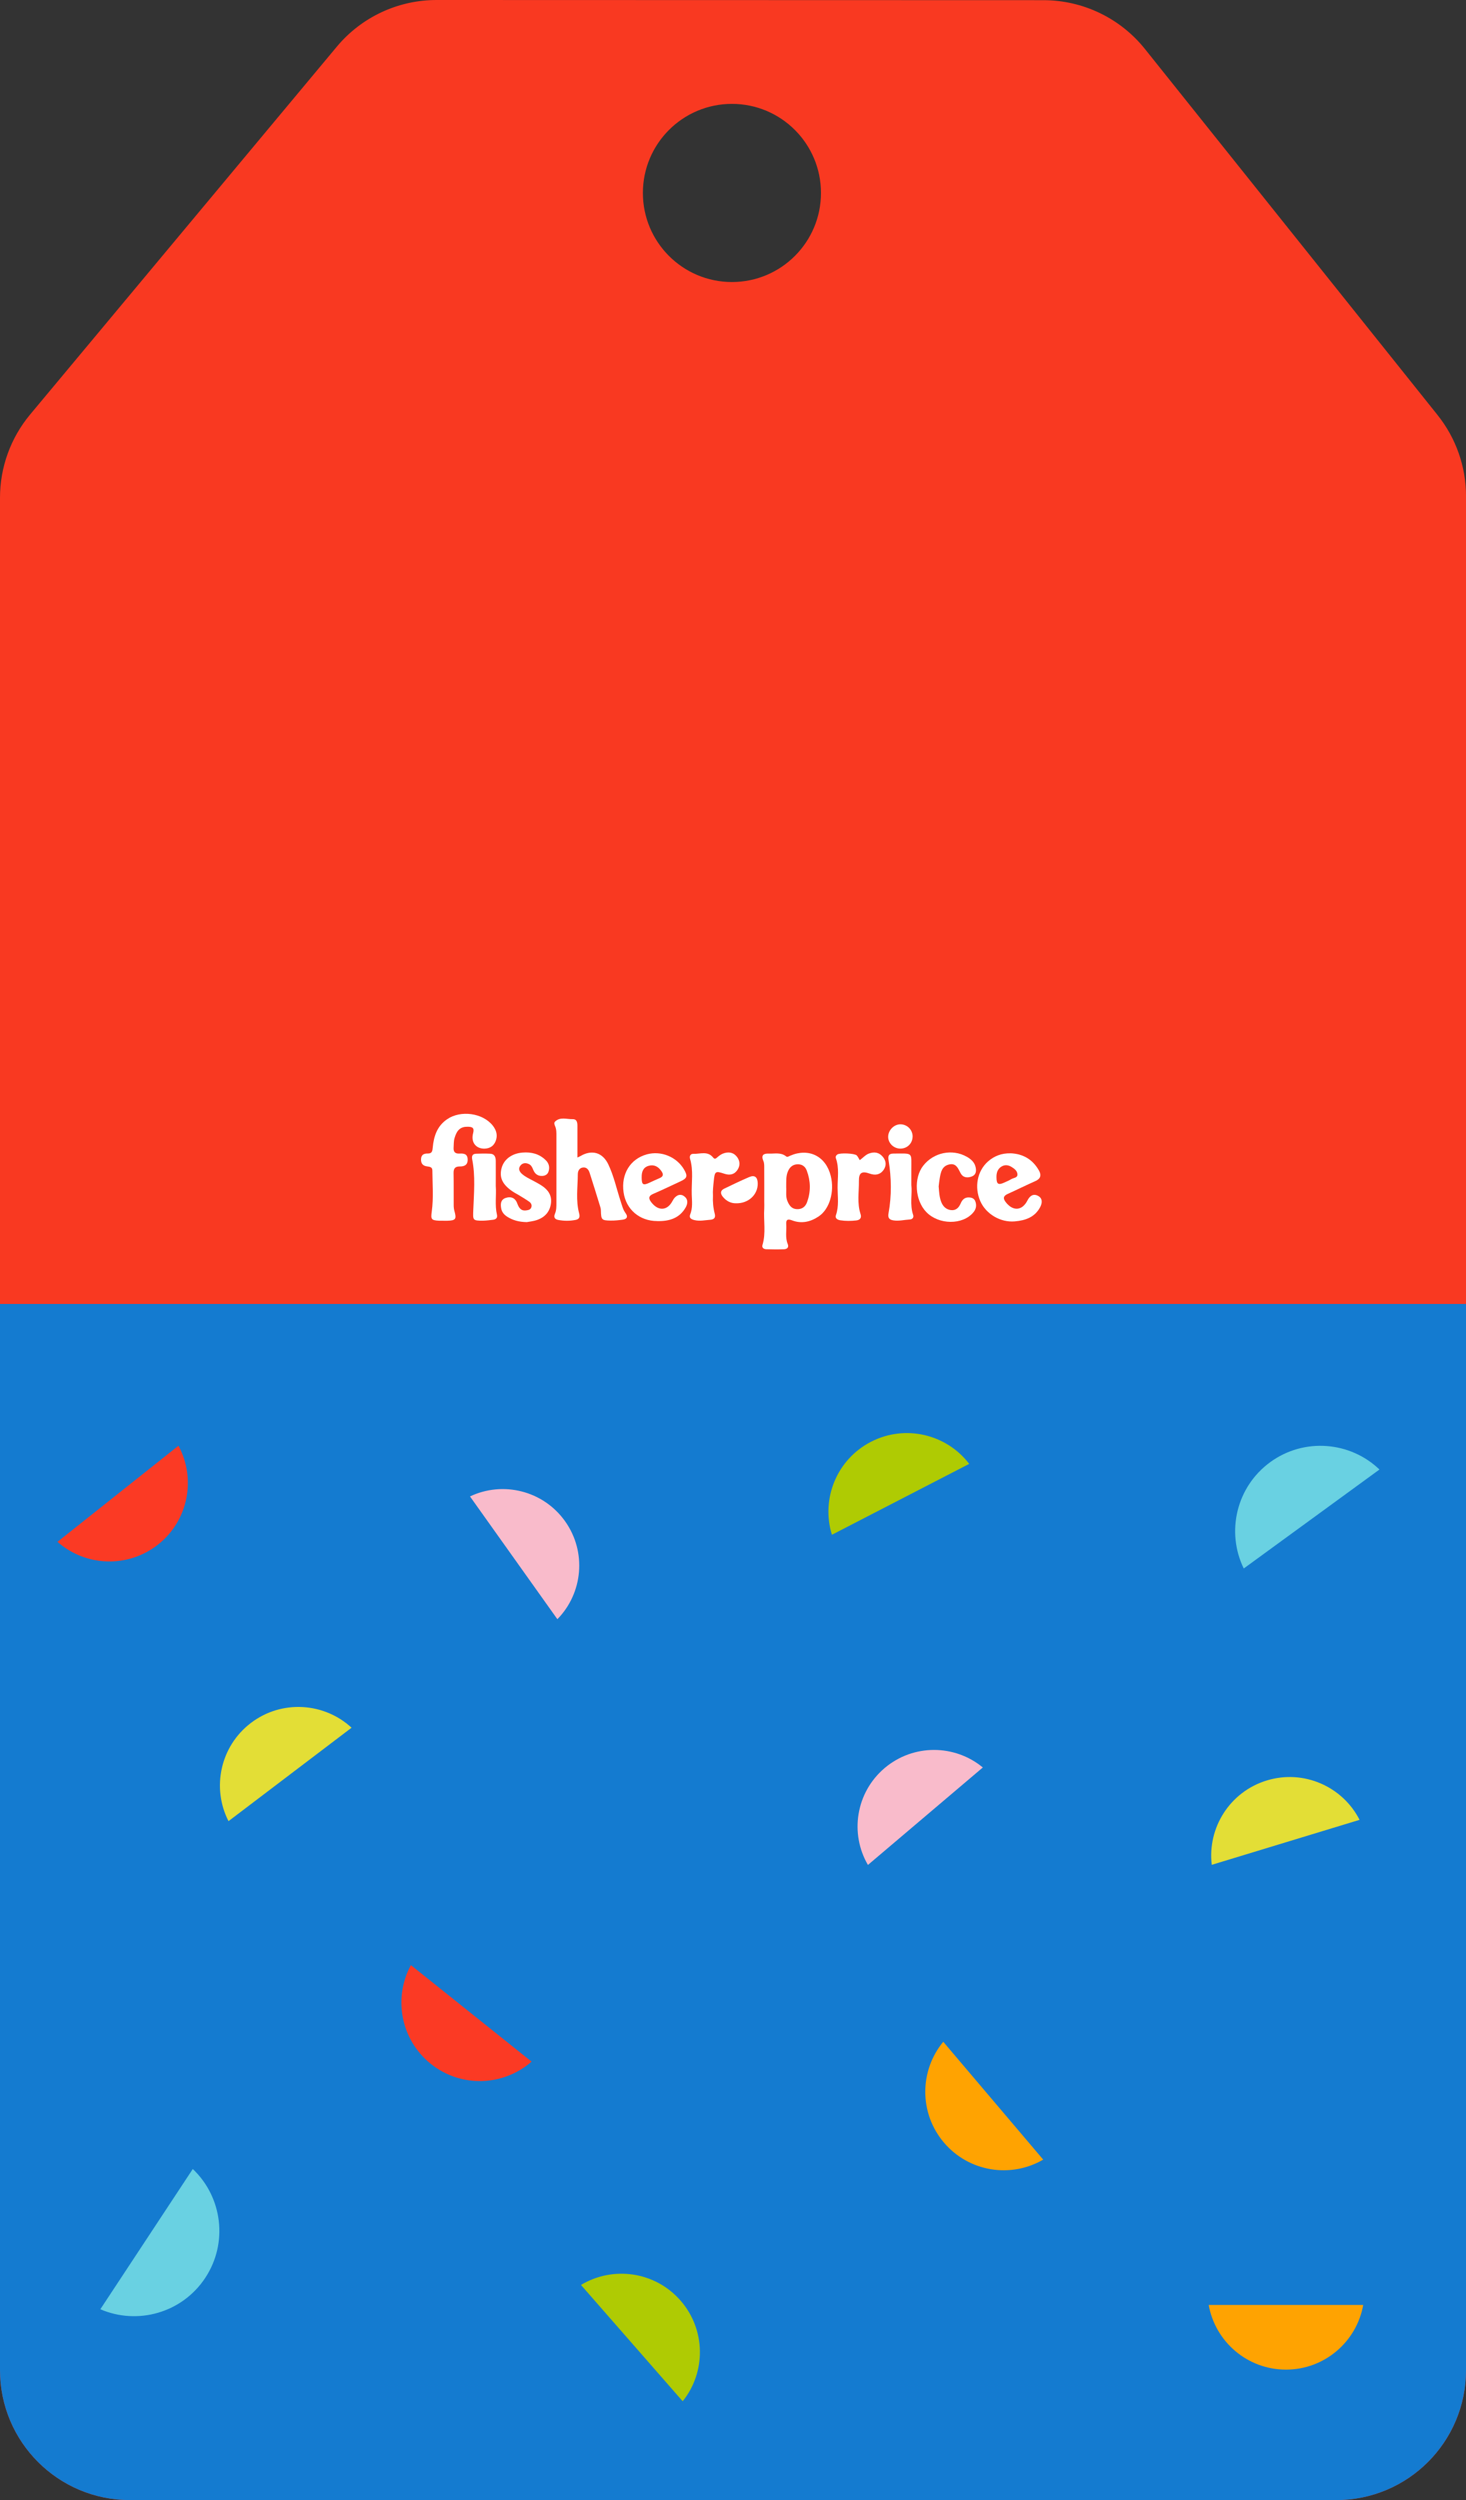 <?xml version="1.0" encoding="UTF-8"?><svg id="Layer_2" xmlns="http://www.w3.org/2000/svg" viewBox="0 0 493.92 842.06"><rect x="0" y="0" width="493.92" height="842.06" fill="#333333" stroke="none"/><defs><style>.cls-1{fill:#f93921;}.cls-2{fill:#f9bbcb;}.cls-3{fill:#fb3a24;}.cls-4{fill:#ffa301;}.cls-5{fill:#e3de36;}.cls-6{fill:#fff;}.cls-7{fill:#69d1e2;}.cls-8{fill:#afcb03;}.cls-9{fill:#147bd0;}</style></defs><g id="Layer_1-2"><path class="cls-1" d="m484.34,139.79l-98.6-123.3C377.43,6.11,364.86.07,351.57.06L147.09,0c-12.99,0-25.3,5.76-33.62,15.73L10.16,139.6c-6.56,7.87-10.16,17.79-10.16,28.03v630.66c0,24.17,19.59,43.77,43.77,43.77h406.39c24.17,0,43.77-19.59,43.77-43.77V167.13c0-9.94-3.38-19.57-9.59-27.33Zm-237.74-44.8c-16.57,0-30-13.43-30-30s13.43-30,30-30,30,13.43,30,30-13.43,30-30,30Z"/><path class="cls-9" d="m0,439.19v359.11c0,24.17,19.59,43.77,43.77,43.77h406.39c24.17,0,43.77-19.59,43.77-43.77v-359.11H0Z"/><g id="_7SJO1n.tif"><path class="cls-6" d="m257.49,404.67c0-3.69.02-7.38-.01-11.06,0-.86.05-1.81-.28-2.56-.84-1.96.01-2.57,1.79-2.5,1.98.08,4.07-.51,5.86.93.45.36.95-.05,1.42-.24,6.27-2.69,12.02.21,13.64,6.88,1.29,5.31-.41,11.09-4.03,13.55-2.79,1.89-5.83,2.6-9.06,1.35-1.51-.58-2.02-.16-1.92,1.34.15,2.22-.39,4.48.5,6.65.45,1.09-.19,1.72-1.22,1.76-2.02.08-4.05.06-6.07-.01-.8-.03-1.49-.53-1.22-1.42,1.23-4.05.32-8.19.6-12.28.05-.79,0-1.59,0-2.39Zm7.4-4.76c.1,1.46-.25,3.15.45,4.74.6,1.38,1.4,2.53,3.12,2.61,1.78.08,2.9-.82,3.47-2.39,1.27-3.52,1.2-7.07-.1-10.56-.52-1.41-1.57-2.22-3.16-2.16-1.55.06-2.53.9-3.15,2.26-.78,1.71-.59,3.53-.63,5.51Z"/><path class="cls-6" d="m194.53,389.88c.57-.27.82-.37,1.05-.51,3.82-2.24,7.42-1.25,9.36,2.79,1.91,3.99,2.81,8.35,4.19,12.53.45,1.37.78,2.77,1.67,3.97.83,1.12.45,1.94-.92,2.13-1.36.19-2.73.34-4.1.32-3.09-.04-3.26-.26-3.33-3.39,0-.36-.06-.73-.16-1.07-1.19-3.87-2.38-7.74-3.62-11.59-.32-1-.93-1.92-2.13-1.84-1.35.08-1.87,1.2-1.87,2.3-.02,4.39-.72,8.81.45,13.14.33,1.23.09,1.98-1.22,2.23-1.94.37-3.88.37-5.82,0-1.22-.23-1.59-.96-1.12-2.05.54-1.24.51-2.54.51-3.84,0-7.38,0-14.75,0-22.13,0-1.23.06-2.46-.47-3.62-.22-.47-.38-1.1-.02-1.45,1.74-1.74,3.95-.8,5.96-.85,1.46-.03,1.61,1.18,1.6,2.34,0,3.44,0,6.88,0,10.58Z"/><path class="cls-6" d="m149.43,411.15c-.51,0-1.01.02-1.52,0-2.68-.12-2.79-.55-2.44-3.11.63-4.59.23-9.23.2-13.86,0-1.04-.85-1.22-1.68-1.31-1.46-.16-2.19-.92-2.14-2.44.06-1.56,1.02-1.93,2.33-1.91,1.45.02,1.52-.98,1.62-2.05.36-3.8,1.48-7.2,4.85-9.5,4.56-3.13,12.01-2.13,15.39,2.17,1.23,1.57,1.72,3.34.92,5.28-.64,1.55-1.87,2.36-3.53,2.45-2.97.17-4.86-2.06-4.04-5.14.49-1.84-.19-2.19-1.72-2.23-2.43-.06-3.72,1.03-4.52,3.8-.31,1.07-.25,2.14-.32,3.22-.1,1.51.56,2.11,2.04,2.02,1.4-.08,2.65.09,2.7,1.97.05,1.88-1.13,2.39-2.65,2.37-1.62-.01-2.13.72-2.1,2.26.07,3.61.01,7.23.04,10.85,0,.64.08,1.3.25,1.92.75,2.7.43,3.17-2.37,3.25-.43.01-.87,0-1.3,0Z"/><path class="cls-6" d="m340.45,388.44c4.24.17,7.45,2.07,9.56,5.75.93,1.61.63,2.83-1.22,3.64-3.11,1.37-6.15,2.89-9.25,4.29-1.56.7-1.66,1.55-.65,2.83,2.43,3.09,5.51,2.86,7.27-.61.75-1.48,1.88-2.39,3.48-1.61,1.61.79,1.59,2.32.86,3.75-1.79,3.49-5,4.59-8.62,4.9-4.79.42-9.69-2.47-11.6-6.82-2.06-4.71-1.04-10.13,2.58-13.35,2.14-1.9,4.68-2.82,7.58-2.76Zm-4.72,8.19c.03,2.21.61,2.59,2.62,1.68.79-.36,1.6-.69,2.33-1.14.76-.46,2.12-.43,2.12-1.56,0-1.21-1.04-2-2.06-2.61-1.06-.64-2.22-.75-3.29-.11-1.38.83-1.77,2.2-1.72,3.73Z"/><path class="cls-6" d="m221.41,411.27c-5.88,0-10.51-3.87-11.32-9.72-.86-6.16,2.27-11.22,7.86-12.75,4.79-1.31,10.05.85,12.53,5.13,1.28,2.21,1.05,2.93-1.26,3.99-3.02,1.39-6.01,2.85-9.07,4.16-1.72.74-1.72,1.59-.67,2.93,2.38,3.01,5.4,2.79,7.14-.58.89-1.73,2.37-2.46,3.65-1.67,1.66,1.03,1.51,2.61.7,4-2.04,3.5-5.36,4.62-9.56,4.52Zm-5.23-14.74c.02,2.55.47,2.84,2.71,1.79,1.11-.52,2.22-1.03,3.35-1.51,1.27-.54,1.35-1.29.6-2.36-1.06-1.52-2.45-2.3-4.26-1.8-1.9.52-2.43,2.07-2.39,3.88Z"/><path class="cls-6" d="m177.49,411.63c-2.74-.05-4.73-.65-6.55-1.79-1.02-.64-1.81-1.5-2.05-2.69-.3-1.5-.28-3.05,1.43-3.65,1.69-.6,3.2-.12,3.9,1.71.55,1.44,1.15,2.7,3.03,2.47.74-.09,1.48-.23,1.76-1.03.28-.79-.09-1.46-.71-1.9-1.12-.79-2.31-1.49-3.48-2.2-.74-.45-1.53-.84-2.24-1.33-3.37-2.33-4.43-4.69-3.57-7.85.78-2.88,3.42-4.88,7.05-5.17,2.92-.24,5.62.42,7.79,2.55,1.08,1.06,1.43,2.34.98,3.78-.31,1.01-1.09,1.49-2.13,1.54-1.62.08-2.56-.79-3.11-2.21-.29-.76-.67-1.46-1.46-1.81-1.03-.46-2.04-.38-2.77.51-.79.96-.46,1.92.36,2.7,1.12,1.06,2.51,1.69,3.86,2.4,1.02.54,2.04,1.09,3.01,1.73,2.07,1.37,3.35,3.22,3.05,5.81-.34,2.87-2.01,4.77-4.69,5.7-1.28.45-2.68.57-3.46.73Z"/><path class="cls-6" d="m316.26,399.66c.14,1.9.24,3.57.84,5.14.58,1.5,1.63,2.59,3.31,2.78,1.71.19,2.66-.85,3.28-2.3.53-1.23,1.36-2.04,2.8-1.97.94.04,1.74.37,2.09,1.27.54,1.39.3,2.67-.69,3.83-3.61,4.24-11.61,4.16-15.8-.17-3.82-3.95-4.32-11.43-1.03-15.63,3.49-4.46,9.77-5.76,14.64-3.01,1.36.76,2.53,1.75,2.95,3.31.35,1.33.31,2.72-1.19,3.32-1.44.58-2.96.48-3.8-1.06-.88-1.61-1.47-3.5-3.87-2.96-2.45.55-2.83,2.63-3.18,4.66-.17.99-.27,2-.36,2.77Z"/><path class="cls-6" d="m240.21,402.7c-.11,2.12.08,4.13.6,6.1.34,1.27-.16,1.93-1.47,2.03-1.8.14-3.58.55-5.39.11-1.02-.25-1.9-.7-1.41-1.92.89-2.18.59-4.43.52-6.65-.13-4.02.63-8.09-.57-12.07-.29-.97.21-1.71,1.13-1.67,2.27.09,4.82-1.08,6.67,1.28.54.69,1,.23,1.44-.16.71-.63,1.49-1.15,2.42-1.4,1.72-.47,3.19-.03,4.23,1.41,1.04,1.44,1.01,3-.03,4.44-1.09,1.5-2.61,1.69-4.27,1.14-3.08-1.02-3.26-.88-3.61,2.47-.17,1.66-.36,3.3-.26,4.89Z"/><path class="cls-6" d="m289.66,390.76c1.12-.8,1.91-1.79,3.1-2.23,1.84-.69,3.44-.4,4.7,1.13,1.14,1.39,1.25,2.96.21,4.42-1.17,1.63-2.82,1.87-4.65,1.21-2.6-.94-3.68-.35-3.64,2.44.05,3.73-.67,7.51.56,11.2.42,1.25-.2,1.99-1.42,2.13-1.8.2-3.62.23-5.41-.05-.93-.14-1.85-.65-1.48-1.71,1.08-3.05.58-6.17.57-9.25-.01-3.3.59-6.66-.57-9.9-.19-.53.03-.99.5-1.31.84-.59,5.83-.4,6.53.33.39.4.61.95,1.01,1.61Z"/><path class="cls-6" d="m167.04,399.61c.23,2.95-.37,6.28.4,9.56.22.96-.29,1.53-1.24,1.65-1.14.14-2.29.3-3.44.32-3.59.04-3.43-.21-3.3-3.63.22-5.66.75-11.37-.37-17.01-.24-1.23.15-1.86,1.32-1.91,1.58-.07,3.18-.08,4.76,0,1.5.08,1.85,1.18,1.86,2.44.02,2.74,0,5.48,0,8.58Z"/><path class="cls-6" d="m307.06,399.25c.33,2.89-.59,6.46.59,9.93.28.83-.19,1.5-1.05,1.55-1.87.1-3.72.61-5.61.31-1.4-.22-1.91-.85-1.63-2.39,1.08-5.94.99-11.91.02-17.85-.25-1.5.05-2.25,1.62-2.26,6.88-.04,6.01-.56,6.05,5.55.01,1.52,0,3.03,0,5.16Z"/><path class="cls-6" d="m247.9,405.28c-1.53.03-3.19-.67-4.43-2.27-.84-1.09-.74-2.04.52-2.65,2.79-1.35,5.58-2.69,8.43-3.91,1.83-.79,2.82,0,2.87,2.08.11,3.77-3.09,6.9-7.39,6.75Z"/><path class="cls-6" d="m307.47,382.87c-.05,2.31-1.9,4.06-4.23,4-2.21-.06-4.03-1.89-4-4.02.03-2.23,2-4.19,4.16-4.17,2.3.03,4.12,1.91,4.08,4.19Z"/></g><path class="cls-3" d="m138.44,661.88c-6.01,11.05-3.44,25.14,6.72,33.27,10.17,8.13,24.48,7.53,33.93-.77l-40.66-32.5Z"/><path class="cls-8" d="m280.29,516.93c-3.73-12.01,1.57-25.33,13.13-31.3,11.57-5.97,25.49-2.57,33.12,7.43l-46.25,23.87Z"/><path class="cls-5" d="m118.45,581.92c-9.24-8.53-23.54-9.49-33.9-1.62s-13.29,21.9-7.56,33.09l41.46-31.47Z"/><path class="cls-3" d="m19.37,519.31c9.42,8.33,23.74,8.97,33.93.88,10.19-8.09,12.81-22.18,6.83-33.25l-40.76,32.37Z"/><path class="cls-4" d="m407.23,776.33c2.2,12.38,13.01,21.79,26.03,21.79s23.83-9.41,26.03-21.79h-52.05Z"/><path class="cls-4" d="m317.8,687.7c-8.02,9.69-8.2,24.02.22,33.94,8.42,9.93,22.59,12.09,33.45,5.75l-33.67-39.69Z"/><path class="cls-7" d="m464.77,494.96c-9.86-9.47-25.39-10.81-36.82-2.48-11.43,8.34-14.91,23.52-8.91,35.81l45.73-33.34Z"/><path class="cls-2" d="m331.13,595.31c-9.45-7.82-23.42-8-33.1.21s-11.79,22.03-5.61,32.62l38.71-32.83Z"/><path class="cls-7" d="m33.81,777.79c12.56,5.41,27.56,1.23,35.35-10.58s5.72-27.26-4.21-36.66l-31.15,47.25Z"/><path class="cls-2" d="m187.79,545.37c8.59-8.75,9.95-22.66,2.59-33-7.36-10.34-20.95-13.61-32.03-8.35l29.44,41.35Z"/><path class="cls-8" d="m195.73,769.61c10.77-6.5,24.97-4.56,33.54,5.24,8.57,9.8,8.61,24.13.74,33.93l-34.27-39.18Z"/><path class="cls-5" d="m458.06,612.95c-5.71-11.21-18.79-17.06-31.24-13.27-12.45,3.79-20.06,15.93-18.56,28.42l49.8-15.15Z"/></g></svg>